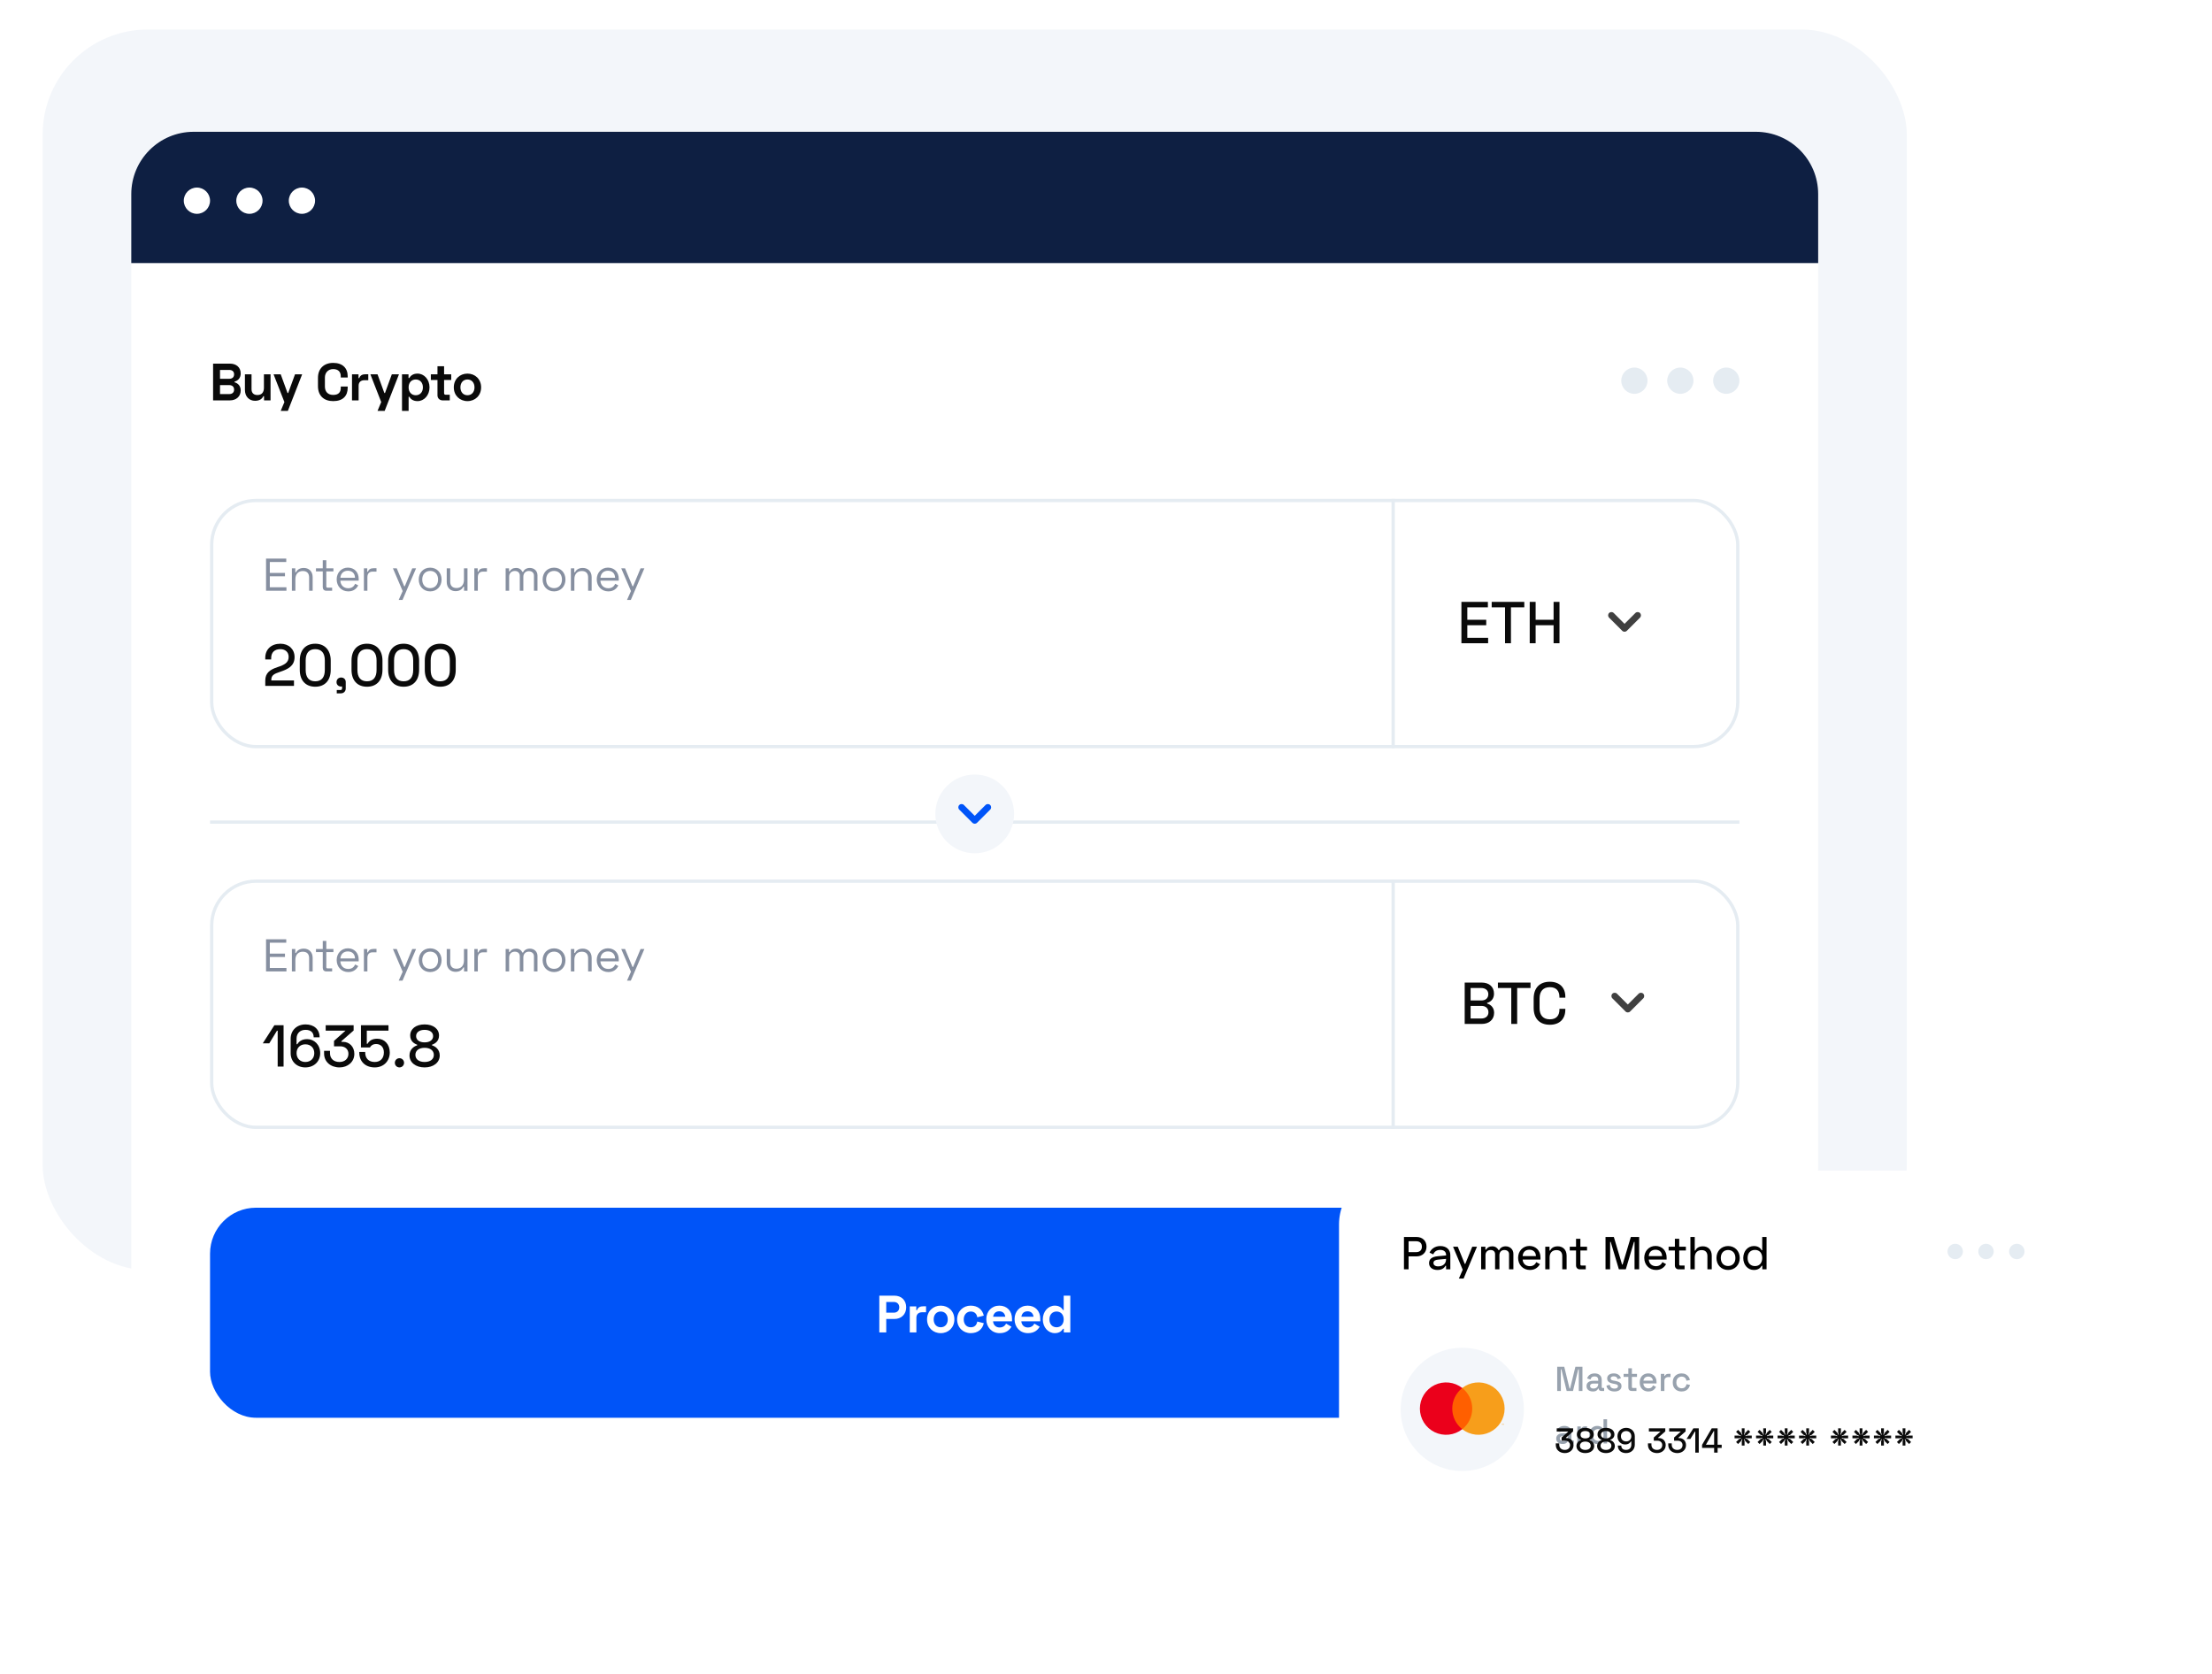<svg width="674" height="510" viewBox="0 0 674 510" fill="none" xmlns="http://www.w3.org/2000/svg">
<rect x="13" y="9" width="568" height="378" rx="32" fill="#F3F6FA"/>
<g filter="url(#filter0_d_20_9926)">
<rect x="40" y="36" width="514" height="416" rx="19.081" fill="white"/>
<path d="M40 55.153C40 44.66 48.507 36.153 59 36.153H535C545.493 36.153 554 44.66 554 55.153V76.153H40V55.153Z" fill="#0E1F42"/>
<circle cx="60" cy="57.153" r="4" fill="white"/>
<circle cx="76" cy="57.153" r="4" fill="white"/>
<circle cx="92" cy="57.153" r="4" fill="white"/>
<path d="M64.928 106.8V118H70.032C71.952 118 73.344 116.832 73.344 114.976C73.344 113.616 72.544 112.784 71.456 112.48V112.288C72.544 111.984 73.344 111.152 73.344 109.808C73.344 107.888 71.968 106.8 70.032 106.8H64.928ZM67.04 108.72H69.824C70.72 108.72 71.328 109.152 71.328 110.064C71.328 110.976 70.72 111.424 69.824 111.424H67.04V108.72ZM67.04 113.344H69.824C70.72 113.344 71.328 113.808 71.328 114.72C71.328 115.632 70.72 116.08 69.824 116.08H67.04V113.344ZM82.436 118V110.064H80.42V114.16C80.42 115.568 79.732 116.368 78.436 116.368C77.284 116.368 76.644 115.712 76.644 114.608V110.064H74.628V114.8C74.628 116.864 75.956 118.128 77.716 118.128C79.172 118.128 79.908 117.456 80.228 116.72H80.452V118H82.436ZM89.888 110.064L87.808 115.76H87.616L85.536 110.064H83.36L86.656 118.512L85.536 121.2H87.712L92.064 110.064H89.888ZM96.886 111.12V113.68C96.886 116.656 98.774 118.224 101.526 118.224C104.486 118.224 105.942 116.64 105.942 114.16V113.776H103.83V114.192C103.83 115.456 103.206 116.336 101.526 116.336C99.878 116.336 98.998 115.312 98.998 113.776V111.024C98.998 109.616 99.942 108.464 101.526 108.464C103.062 108.464 103.83 109.328 103.83 110.608V111.024H105.942V110.64C105.942 108.144 104.358 106.576 101.526 106.576C98.694 106.576 96.886 108.336 96.886 111.12ZM109.239 110.064H107.255V118H109.271V113.52C109.271 112.4 110.007 111.856 111.031 111.856H112.215V110.032H111.447C110.439 110.032 109.767 110.336 109.463 111.216H109.239V110.064ZM119.388 110.064L117.308 115.76H117.116L115.036 110.064H112.86L116.156 118.512L115.036 121.2H117.212L121.564 110.064H119.388ZM122.49 121.2H124.506V116.88H124.698C125.114 117.552 125.818 118.224 127.226 118.224C129.21 118.224 130.874 116.464 130.874 114.032C130.874 111.6 129.21 109.84 127.226 109.84C125.818 109.84 125.114 110.512 124.698 111.184H124.474V110.064H122.49V121.2ZM126.682 116.432C125.434 116.432 124.506 115.536 124.506 114.032C124.506 112.528 125.434 111.632 126.682 111.632C127.898 111.632 128.858 112.496 128.858 114.032C128.858 115.568 127.898 116.432 126.682 116.432ZM131.283 110.064V111.792H133.299V116.464C133.299 117.36 133.971 118 134.867 118H137.043V116.272H135.763C135.475 116.272 135.315 116.112 135.315 115.792V111.792H137.491V110.064H135.315V107.6H133.299V110.064H131.283ZM138.275 114.032C138.275 116.528 140.099 118.224 142.435 118.224C144.771 118.224 146.595 116.528 146.595 114.032C146.595 111.536 144.771 109.84 142.435 109.84C140.099 109.84 138.275 111.536 138.275 114.032ZM140.291 114.032C140.291 112.592 141.155 111.632 142.435 111.632C143.715 111.632 144.579 112.592 144.579 114.032C144.579 115.472 143.715 116.432 142.435 116.432C141.155 116.432 140.291 115.472 140.291 114.032Z" fill="#0A0A0A"/>
<circle cx="498" cy="112" r="4" fill="#E5ECF2"/>
<circle cx="512" cy="112" r="4" fill="#E5ECF2"/>
<circle cx="526" cy="112" r="4" fill="#E5ECF2"/>
<rect x="64.5" y="148.5" width="465" height="75" rx="13.5" fill="white" stroke="#E5ECF2"/>
<path d="M81.064 166.2V176H87.28V174.95H82.212V171.604H86.832V170.568H82.212V167.25H87.224V166.2H81.064ZM88.939 169.168V176H90.003V172.486C90.003 170.862 90.927 169.994 92.271 169.994C93.461 169.994 94.189 170.624 94.189 171.954V176H95.267V171.87C95.267 169.98 94.007 169.056 92.565 169.056C91.179 169.056 90.521 169.714 90.171 170.386H89.975V169.168H88.939ZM96.274 169.168V170.106H98.346V174.922C98.346 175.58 98.766 176 99.396 176H101.202V175.062H99.788C99.536 175.062 99.424 174.936 99.424 174.656V170.106H101.594V169.168H99.424V166.704H98.346V169.168H96.274ZM102.586 172.528C102.586 174.6 104 176.196 106.128 176.196C107.836 176.196 108.676 175.258 109.166 174.376L108.228 173.886C107.85 174.67 107.234 175.244 106.114 175.244C104.742 175.244 103.79 174.362 103.706 172.934H109.292V172.36C109.292 170.344 107.948 168.958 105.988 168.958C104.014 168.958 102.586 170.526 102.586 172.528ZM103.706 172.052C103.832 170.708 104.7 169.91 105.988 169.91C107.29 169.91 108.144 170.694 108.172 172.052H103.706ZM111.904 169.168H110.882V176H111.946V171.884C111.946 170.75 112.534 170.176 113.542 170.176H114.718V169.14H113.864C112.884 169.14 112.352 169.504 112.1 170.19H111.904V169.168ZM125.619 169.168L123.337 174.642H123.169L120.887 169.168H119.725L122.693 176.098L121.489 178.8H122.651L126.781 169.168H125.619ZM127.592 172.584C127.592 174.698 129.034 176.196 131.078 176.196C133.108 176.196 134.55 174.698 134.55 172.584C134.55 170.47 133.108 168.972 131.078 168.972C129.034 168.972 127.592 170.47 127.592 172.584ZM128.656 172.584C128.656 171.016 129.622 169.966 131.078 169.966C132.52 169.966 133.486 170.988 133.486 172.584C133.486 174.18 132.52 175.216 131.078 175.216C129.622 175.216 128.656 174.208 128.656 172.584ZM142.446 176V169.168H141.368V172.682C141.368 174.306 140.444 175.174 139.1 175.174C137.91 175.174 137.182 174.544 137.182 173.214V169.168H136.118V173.312C136.118 175.202 137.364 176.126 138.806 176.126C140.192 176.126 140.85 175.454 141.2 174.782H141.396V176H142.446ZM145.551 169.168H144.529V176H145.593V171.884C145.593 170.75 146.181 170.176 147.189 170.176H148.365V169.14H147.511C146.531 169.14 145.999 169.504 145.747 170.19H145.551V169.168ZM154.071 169.168V176H155.135V171.772C155.135 170.596 155.905 169.98 156.871 169.98C157.795 169.98 158.383 170.526 158.383 171.394V176H159.461V171.772C159.461 170.596 160.189 169.98 161.141 169.98C162.079 169.98 162.695 170.526 162.695 171.394V176H163.773V171.31C163.773 169.938 162.737 169.056 161.449 169.056C160.385 169.056 159.713 169.56 159.377 170.26H159.181C158.873 169.574 158.257 169.056 157.235 169.056C156.297 169.056 155.667 169.462 155.303 170.092H155.107V169.168H154.071ZM165.34 172.584C165.34 174.698 166.782 176.196 168.826 176.196C170.856 176.196 172.298 174.698 172.298 172.584C172.298 170.47 170.856 168.972 168.826 168.972C166.782 168.972 165.34 170.47 165.34 172.584ZM166.404 172.584C166.404 171.016 167.37 169.966 168.826 169.966C170.268 169.966 171.234 170.988 171.234 172.584C171.234 174.18 170.268 175.216 168.826 175.216C167.37 175.216 166.404 174.208 166.404 172.584ZM173.95 169.168V176H175.014V172.486C175.014 170.862 175.938 169.994 177.282 169.994C178.472 169.994 179.2 170.624 179.2 171.954V176H180.278V171.87C180.278 169.98 179.018 169.056 177.576 169.056C176.19 169.056 175.532 169.714 175.182 170.386H174.986V169.168H173.95ZM181.829 172.528C181.829 174.6 183.243 176.196 185.371 176.196C187.079 176.196 187.919 175.258 188.409 174.376L187.471 173.886C187.093 174.67 186.477 175.244 185.357 175.244C183.985 175.244 183.033 174.362 182.949 172.934H188.535V172.36C188.535 170.344 187.191 168.958 185.231 168.958C183.257 168.958 181.829 170.526 181.829 172.528ZM182.949 172.052C183.075 170.708 183.943 169.91 185.231 169.91C186.533 169.91 187.387 170.694 187.415 172.052H182.949ZM195.182 169.168L192.9 174.642H192.732L190.45 169.168H189.288L192.256 176.098L191.052 178.8H192.214L196.344 169.168H195.182Z" fill="#868FA0"/>
<path d="M80.828 196.432V196.936H82.628V196.54C82.628 194.776 83.654 193.804 85.454 193.804C86.858 193.804 87.956 194.65 87.956 196.144C87.956 197.926 86.66 198.592 84.572 199.276C82.286 200.032 80.828 201.022 80.828 203.38V205H89.576V203.344H82.664V203.164C82.664 201.724 83.564 201.31 85.328 200.716C87.758 199.906 89.756 198.934 89.756 196.216C89.756 193.768 87.938 192.148 85.454 192.148C82.7 192.148 80.828 193.822 80.828 196.432ZM91.341 197.296V200.104C91.341 203.344 93.141 205.252 96.057 205.252C98.973 205.252 100.773 203.344 100.773 200.104V197.296C100.773 194.056 98.901 192.148 96.057 192.148C93.141 192.148 91.341 194.056 91.341 197.296ZM93.141 197.26C93.141 195.028 94.113 193.804 96.057 193.804C98.001 193.804 98.973 195.028 98.973 197.26V200.14C98.973 202.372 98.001 203.596 96.057 203.596C94.113 203.596 93.141 202.372 93.141 200.14V197.26ZM102.539 203.848C102.539 204.694 103.187 205.198 103.925 205.198C104.069 205.198 104.159 205.18 104.231 205.162V205.72C104.231 206.08 104.069 206.26 103.745 206.26H102.611V207.268H103.889C104.735 207.268 105.347 206.638 105.347 205.792V203.812C105.347 202.984 104.753 202.444 103.943 202.444C103.169 202.444 102.539 202.984 102.539 203.848ZM107.108 197.296V200.104C107.108 203.344 108.908 205.252 111.824 205.252C114.74 205.252 116.54 203.344 116.54 200.104V197.296C116.54 194.056 114.668 192.148 111.824 192.148C108.908 192.148 107.108 194.056 107.108 197.296ZM108.908 197.26C108.908 195.028 109.88 193.804 111.824 193.804C113.768 193.804 114.74 195.028 114.74 197.26V200.14C114.74 202.372 113.768 203.596 111.824 203.596C109.88 203.596 108.908 202.372 108.908 200.14V197.26ZM118.27 197.296V200.104C118.27 203.344 120.07 205.252 122.986 205.252C125.902 205.252 127.702 203.344 127.702 200.104V197.296C127.702 194.056 125.83 192.148 122.986 192.148C120.07 192.148 118.27 194.056 118.27 197.296ZM120.07 197.26C120.07 195.028 121.042 193.804 122.986 193.804C124.93 193.804 125.902 195.028 125.902 197.26V200.14C125.902 202.372 124.93 203.596 122.986 203.596C121.042 203.596 120.07 202.372 120.07 200.14V197.26ZM129.432 197.296V200.104C129.432 203.344 131.232 205.252 134.148 205.252C137.064 205.252 138.864 203.344 138.864 200.104V197.296C138.864 194.056 136.992 192.148 134.148 192.148C131.232 192.148 129.432 194.056 129.432 197.296ZM131.232 197.26C131.232 195.028 132.204 193.804 134.148 193.804C136.092 193.804 137.064 195.028 137.064 197.26V200.14C137.064 202.372 136.092 203.596 134.148 203.596C132.204 203.596 131.232 202.372 131.232 200.14V197.26Z" fill="#0A0A0A"/>
<line x1="424.5" y1="148" x2="424.5" y2="224" stroke="#E5ECF2"/>
<path d="M445.296 179.4V192H453.432V190.344H447.096V186.51H452.856V184.854H447.096V181.056H453.36V179.4H445.296ZM454.52 179.4V181.056H458.588V192H460.388V181.056H464.456V179.4H454.52ZM466.109 179.4V192H467.909V186.51H473.381V192H475.181V179.4H473.381V184.854H467.909V179.4H466.109Z" fill="#0A0A0A"/>
<path fill-rule="evenodd" clip-rule="evenodd" d="M490.293 182.793C490.683 182.402 491.317 182.402 491.707 182.793L495 186.086L498.293 182.793C498.683 182.402 499.317 182.402 499.707 182.793C500.098 183.183 500.098 183.817 499.707 184.207L495.707 188.207C495.317 188.598 494.683 188.598 494.293 188.207L490.293 184.207C489.902 183.817 489.902 183.183 490.293 182.793Z" fill="#404040"/>
<rect x="64.5" y="264.5" width="465" height="75" rx="13.5" fill="white" stroke="#E5ECF2"/>
<path d="M81.064 282.2V292H87.28V290.95H82.212V287.604H86.832V286.568H82.212V283.25H87.224V282.2H81.064ZM88.939 285.168V292H90.003V288.486C90.003 286.862 90.927 285.994 92.271 285.994C93.461 285.994 94.189 286.624 94.189 287.954V292H95.267V287.87C95.267 285.98 94.007 285.056 92.565 285.056C91.179 285.056 90.521 285.714 90.171 286.386H89.975V285.168H88.939ZM96.274 285.168V286.106H98.346V290.922C98.346 291.58 98.766 292 99.396 292H101.202V291.062H99.788C99.536 291.062 99.424 290.936 99.424 290.656V286.106H101.594V285.168H99.424V282.704H98.346V285.168H96.274ZM102.586 288.528C102.586 290.6 104 292.196 106.128 292.196C107.836 292.196 108.676 291.258 109.166 290.376L108.228 289.886C107.85 290.67 107.234 291.244 106.114 291.244C104.742 291.244 103.79 290.362 103.706 288.934H109.292V288.36C109.292 286.344 107.948 284.958 105.988 284.958C104.014 284.958 102.586 286.526 102.586 288.528ZM103.706 288.052C103.832 286.708 104.7 285.91 105.988 285.91C107.29 285.91 108.144 286.694 108.172 288.052H103.706ZM111.904 285.168H110.882V292H111.946V287.884C111.946 286.75 112.534 286.176 113.542 286.176H114.718V285.14H113.864C112.884 285.14 112.352 285.504 112.1 286.19H111.904V285.168ZM125.619 285.168L123.337 290.642H123.169L120.887 285.168H119.725L122.693 292.098L121.489 294.8H122.651L126.781 285.168H125.619ZM127.592 288.584C127.592 290.698 129.034 292.196 131.078 292.196C133.108 292.196 134.55 290.698 134.55 288.584C134.55 286.47 133.108 284.972 131.078 284.972C129.034 284.972 127.592 286.47 127.592 288.584ZM128.656 288.584C128.656 287.016 129.622 285.966 131.078 285.966C132.52 285.966 133.486 286.988 133.486 288.584C133.486 290.18 132.52 291.216 131.078 291.216C129.622 291.216 128.656 290.208 128.656 288.584ZM142.446 292V285.168H141.368V288.682C141.368 290.306 140.444 291.174 139.1 291.174C137.91 291.174 137.182 290.544 137.182 289.214V285.168H136.118V289.312C136.118 291.202 137.364 292.126 138.806 292.126C140.192 292.126 140.85 291.454 141.2 290.782H141.396V292H142.446ZM145.551 285.168H144.529V292H145.593V287.884C145.593 286.75 146.181 286.176 147.189 286.176H148.365V285.14H147.511C146.531 285.14 145.999 285.504 145.747 286.19H145.551V285.168ZM154.071 285.168V292H155.135V287.772C155.135 286.596 155.905 285.98 156.871 285.98C157.795 285.98 158.383 286.526 158.383 287.394V292H159.461V287.772C159.461 286.596 160.189 285.98 161.141 285.98C162.079 285.98 162.695 286.526 162.695 287.394V292H163.773V287.31C163.773 285.938 162.737 285.056 161.449 285.056C160.385 285.056 159.713 285.56 159.377 286.26H159.181C158.873 285.574 158.257 285.056 157.235 285.056C156.297 285.056 155.667 285.462 155.303 286.092H155.107V285.168H154.071ZM165.34 288.584C165.34 290.698 166.782 292.196 168.826 292.196C170.856 292.196 172.298 290.698 172.298 288.584C172.298 286.47 170.856 284.972 168.826 284.972C166.782 284.972 165.34 286.47 165.34 288.584ZM166.404 288.584C166.404 287.016 167.37 285.966 168.826 285.966C170.268 285.966 171.234 286.988 171.234 288.584C171.234 290.18 170.268 291.216 168.826 291.216C167.37 291.216 166.404 290.208 166.404 288.584ZM173.95 285.168V292H175.014V288.486C175.014 286.862 175.938 285.994 177.282 285.994C178.472 285.994 179.2 286.624 179.2 287.954V292H180.278V287.87C180.278 285.98 179.018 285.056 177.576 285.056C176.19 285.056 175.532 285.714 175.182 286.386H174.986V285.168H173.95ZM181.829 288.528C181.829 290.6 183.243 292.196 185.371 292.196C187.079 292.196 187.919 291.258 188.409 290.376L187.471 289.886C187.093 290.67 186.477 291.244 185.357 291.244C183.985 291.244 183.033 290.362 182.949 288.934H188.535V288.36C188.535 286.344 187.191 284.958 185.231 284.958C183.257 284.958 181.829 286.526 181.829 288.528ZM182.949 288.052C183.075 286.708 183.943 285.91 185.231 285.91C186.533 285.91 187.387 286.694 187.415 288.052H182.949ZM195.182 285.168L192.9 290.642H192.732L190.45 285.168H189.288L192.256 292.098L191.052 294.8H192.214L196.344 285.168H195.182Z" fill="#868FA0"/>
<path d="M83.6 308.4L80.072 313.908H82.052L84.392 310.074H84.608V321H86.408V308.4H83.6ZM97.563 316.896C97.563 314.304 95.709 312.63 93.603 312.63C91.821 312.63 91.011 313.494 90.579 314.178H90.363V312.486C90.363 310.902 91.389 309.804 93.099 309.804C94.809 309.804 95.583 310.704 95.583 312.072H97.383C97.383 309.642 95.673 308.148 93.099 308.148C90.471 308.148 88.563 309.93 88.563 312.504V316.914C88.563 319.506 90.489 321.252 93.027 321.252C95.637 321.252 97.563 319.488 97.563 316.896ZM93.027 314.214C94.665 314.214 95.763 315.294 95.763 316.896C95.763 318.498 94.665 319.596 93.027 319.596C91.461 319.596 90.363 318.498 90.363 316.896C90.363 315.294 91.461 314.214 93.027 314.214ZM99.238 308.4V310.056H105.268L101.776 313.17V314.826H103.738C105.07 314.826 106.168 315.672 106.168 317.094C106.168 318.552 105.106 319.596 103.432 319.596C101.65 319.596 100.552 318.534 100.552 316.932V316.194H98.752V317.04C98.752 319.524 100.732 321.252 103.468 321.252C105.952 321.252 107.968 319.578 107.968 317.13C107.968 314.898 106.42 313.458 104.512 313.458H104.044V313.242L107.752 310.002V308.4H99.238ZM109.983 308.4V315.168H112.719C112.953 314.736 113.493 314.124 114.609 314.124C115.995 314.124 116.967 315.06 116.967 316.68C116.967 318.444 115.941 319.596 114.177 319.596C112.305 319.596 111.279 318.444 111.279 316.716V316.536H109.479V316.752C109.479 319.524 111.405 321.252 114.177 321.252C116.913 321.252 118.767 319.308 118.767 316.68C118.767 314.178 117.111 312.504 114.951 312.504C113.295 312.504 112.503 313.188 111.981 314.052H111.765V310.056H118.371V308.4H109.983ZM120.31 319.848C120.31 320.64 120.94 321.252 121.714 321.252C122.488 321.252 123.118 320.64 123.118 319.848C123.118 319.056 122.488 318.444 121.714 318.444C120.94 318.444 120.31 319.056 120.31 319.848ZM124.988 311.532C124.988 313.296 126.248 314.034 127.112 314.322V314.538C126.176 314.79 124.772 315.726 124.772 317.598C124.772 319.758 126.68 321.252 129.38 321.252C132.08 321.252 133.988 319.758 133.988 317.598C133.988 315.726 132.584 314.79 131.648 314.538V314.322C132.512 314.034 133.772 313.296 133.772 311.532C133.772 309.516 132.044 308.148 129.38 308.148C126.716 308.148 124.988 309.516 124.988 311.532ZM126.788 311.712C126.788 310.56 127.778 309.804 129.38 309.804C130.982 309.804 131.972 310.56 131.972 311.712C131.972 312.864 130.982 313.62 129.38 313.62C127.778 313.62 126.788 312.864 126.788 311.712ZM126.572 317.436C126.572 316.104 127.67 315.276 129.38 315.276C131.09 315.276 132.188 316.104 132.188 317.436C132.188 318.768 131.09 319.596 129.38 319.596C127.67 319.596 126.572 318.768 126.572 317.436Z" fill="#0A0A0A"/>
<line x1="424.5" y1="264" x2="424.5" y2="340" stroke="#E5ECF2"/>
<path d="M446.296 295.4V308H451.534C453.694 308 455.26 306.722 455.26 304.598C455.26 303.122 454.342 302.132 453.136 301.79V301.574C454.396 301.25 455.224 300.26 455.224 298.784C455.224 296.624 453.676 295.4 451.498 295.4H446.296ZM448.096 297.056H451.336C452.614 297.056 453.496 297.776 453.496 298.928C453.496 300.134 452.668 300.854 451.372 300.854H448.096V297.056ZM448.096 302.51H451.408C452.704 302.51 453.532 303.248 453.532 304.454C453.532 305.624 452.65 306.344 451.372 306.344H448.096V302.51ZM456.417 295.4V297.056H460.485V308H462.285V297.056H466.353V295.4H456.417ZM467.309 300.296V303.104C467.309 306.38 469.145 308.252 472.241 308.252C475.265 308.252 476.957 306.452 476.957 303.644V303.392H475.157V303.644C475.157 305.408 474.257 306.596 472.241 306.596C470.225 306.596 469.109 305.372 469.109 303.176V300.224C469.109 298.028 470.225 296.804 472.241 296.804C474.257 296.804 475.157 298.01 475.157 299.756V300.008H476.957V299.684C476.957 296.984 475.265 295.148 472.241 295.148C469.145 295.148 467.309 297.02 467.309 300.296Z" fill="#0A0A0A"/>
<path fill-rule="evenodd" clip-rule="evenodd" d="M491.293 298.793C491.683 298.402 492.317 298.402 492.707 298.793L496 302.086L499.293 298.793C499.683 298.402 500.317 298.402 500.707 298.793C501.098 299.183 501.098 299.817 500.707 300.207L496.707 304.207C496.317 304.598 495.683 304.598 495.293 304.207L491.293 300.207C490.902 299.817 490.902 299.183 491.293 298.793Z" fill="#404040"/>
<line x1="64" y1="246.5" x2="530" y2="246.5" stroke="#E5ECF2"/>
<circle cx="297" cy="244" r="12" fill="#F3F6FA"/>
<path fill-rule="evenodd" clip-rule="evenodd" d="M292.293 241.293C292.683 240.902 293.317 240.902 293.707 241.293L297 244.586L300.293 241.293C300.683 240.902 301.317 240.902 301.707 241.293C302.098 241.684 302.098 242.317 301.707 242.707L297.707 246.707C297.317 247.098 296.683 247.098 296.293 246.707L292.293 242.707C291.902 242.317 291.902 241.684 292.293 241.293Z" fill="#0054F8"/>
<rect x="64" y="364" width="466" height="64" rx="14" fill="#0054F8"/>
<path d="M267.928 390.8V402H270.04V397.904H272.536C274.6 397.904 276.12 396.496 276.12 394.352C276.12 392.208 274.648 390.8 272.536 390.8H267.928ZM270.04 392.72H272.328C273.336 392.72 274.008 393.36 274.008 394.352C274.008 395.344 273.336 395.984 272.328 395.984H270.04V392.72ZM279.193 394.064H277.209V402H279.225V397.52C279.225 396.4 279.961 395.856 280.985 395.856H282.169V394.032H281.401C280.393 394.032 279.721 394.336 279.417 395.216H279.193V394.064ZM282.479 398.032C282.479 400.528 284.303 402.224 286.639 402.224C288.975 402.224 290.799 400.528 290.799 398.032C290.799 395.536 288.975 393.84 286.639 393.84C284.303 393.84 282.479 395.536 282.479 398.032ZM284.495 398.032C284.495 396.592 285.359 395.632 286.639 395.632C287.919 395.632 288.783 396.592 288.783 398.032C288.783 399.472 287.919 400.432 286.639 400.432C285.359 400.432 284.495 399.472 284.495 398.032ZM291.635 398.032C291.635 400.496 293.459 402.224 295.763 402.224C297.987 402.224 299.379 400.992 299.763 399.184L297.779 398.688C297.571 399.728 297.011 400.432 295.795 400.432C294.499 400.432 293.651 399.472 293.651 398.032C293.651 396.592 294.579 395.632 295.795 395.632C297.011 395.632 297.635 396.432 297.779 397.392L299.763 396.88C299.347 395.072 297.971 393.84 295.763 393.84C293.459 393.84 291.635 395.568 291.635 398.032ZM300.525 397.968C300.525 400.432 302.237 402.224 304.605 402.224C306.733 402.224 307.661 401.104 308.205 400.272L306.557 399.312C306.285 399.872 305.693 400.496 304.573 400.496C303.421 400.496 302.669 399.68 302.589 398.624H308.365V397.84C308.365 395.456 306.813 393.84 304.509 393.84C302.173 393.84 300.525 395.568 300.525 397.968ZM302.605 397.216C302.765 396.24 303.357 395.568 304.493 395.568C305.533 395.568 306.173 396.208 306.317 397.216H302.605ZM309.135 397.968C309.135 400.432 310.847 402.224 313.215 402.224C315.343 402.224 316.271 401.104 316.815 400.272L315.167 399.312C314.895 399.872 314.303 400.496 313.183 400.496C312.031 400.496 311.279 399.68 311.199 398.624H316.975V397.84C316.975 395.456 315.423 393.84 313.119 393.84C310.783 393.84 309.135 395.568 309.135 397.968ZM311.215 397.216C311.375 396.24 311.967 395.568 313.103 395.568C314.143 395.568 314.783 396.208 314.927 397.216H311.215ZM326.128 390.8H324.112V395.184H323.92C323.504 394.512 322.8 393.84 321.392 393.84C319.408 393.84 317.744 395.6 317.744 398.032C317.744 400.464 319.408 402.224 321.392 402.224C322.8 402.224 323.504 401.552 323.92 400.88H324.144V402H326.128V390.8ZM321.936 395.632C323.184 395.632 324.112 396.528 324.112 398.032C324.112 399.536 323.184 400.432 321.936 400.432C320.72 400.432 319.76 399.568 319.76 398.032C319.76 396.496 320.72 395.632 321.936 395.632Z" fill="white"/>
</g>
<g filter="url(#filter1_d_20_9926)">
<rect x="408" y="352" width="227.653" height="115" rx="16.429" fill="white"/>
</g>
<path d="M427.789 376.918V386.776H429.197V382.833H431.619C433.379 382.833 434.661 381.664 434.661 379.876C434.661 378.087 433.422 376.918 431.619 376.918H427.789ZM429.197 378.214H431.464C432.633 378.214 433.253 378.805 433.253 379.876C433.253 380.946 432.605 381.537 431.464 381.537H429.197V378.214ZM435.58 381.692L436.721 382.213C437.045 381.41 437.707 380.861 438.833 380.861C439.96 380.861 440.621 381.424 440.621 382.368V382.551L438.073 382.79C436.298 382.959 435.439 383.635 435.439 384.889C435.439 386.128 436.439 386.973 437.988 386.973C439.41 386.973 440.129 386.311 440.424 385.691H440.621V386.776H441.917V382.424C441.917 380.763 440.72 379.678 438.861 379.678C437.171 379.678 436.073 380.622 435.58 381.692ZM436.777 384.832C436.777 384.128 437.411 383.889 438.214 383.818L440.621 383.593V383.706C440.621 384.903 439.833 385.874 438.214 385.874C437.298 385.874 436.777 385.48 436.777 384.832ZM448.605 379.876L446.479 385.114H446.31L444.184 379.876H442.747L445.69 386.902L444.522 389.592H445.958L450.042 379.876H448.605ZM451.304 379.876V386.776H452.627V382.467C452.627 381.424 453.317 380.889 454.204 380.889C455.007 380.889 455.556 381.34 455.556 382.143V386.776H456.88V382.467C456.88 381.424 457.528 380.889 458.387 380.889C459.203 380.889 459.809 381.34 459.809 382.143V386.776H461.133V382.058C461.133 380.636 460.02 379.763 458.795 379.763C457.668 379.763 457.077 380.34 456.795 380.918H456.598C456.26 380.284 455.683 379.763 454.683 379.763C453.768 379.763 453.148 380.185 452.796 380.777H452.599V379.876H451.304ZM462.569 383.269C462.569 385.353 464.034 386.973 466.174 386.973C467.822 386.973 468.709 386.057 469.23 385.212L468.118 384.579C467.751 385.311 467.16 385.818 466.146 385.818C464.907 385.818 464.034 385.043 463.949 383.804H469.385V383.142C469.385 381.143 468.033 379.65 466.005 379.65C464.006 379.65 462.569 381.241 462.569 383.269ZM463.949 382.734C464.048 381.509 464.794 380.805 466.005 380.805C467.216 380.805 467.977 381.551 468.005 382.734H463.949ZM470.845 379.876V386.776H472.168V383.171C472.168 381.734 472.971 380.918 474.252 380.918C475.379 380.918 476.027 381.537 476.027 382.734V386.776H477.35V382.621C477.35 380.72 476.111 379.763 474.661 379.763C473.295 379.763 472.661 380.397 472.337 381.044H472.14V379.876H470.845ZM478.307 379.876V381.03H480.222V385.593C480.222 386.297 480.701 386.776 481.377 386.776H483.179V385.621H481.912C481.658 385.621 481.546 385.508 481.546 385.227V381.03H483.574V379.876H481.546V377.482H480.222V379.876H478.307ZM489.204 376.918V386.776H490.612V378.411H490.781L493.273 386.776H495.385L497.878 378.411H498.047V386.776H499.455V376.918H496.92L494.414 385.311H494.245L491.738 376.918H489.204ZM501.005 383.269C501.005 385.353 502.47 386.973 504.61 386.973C506.257 386.973 507.145 386.057 507.666 385.212L506.553 384.579C506.187 385.311 505.596 385.818 504.582 385.818C503.343 385.818 502.47 385.043 502.385 383.804H507.821V383.142C507.821 381.143 506.469 379.65 504.441 379.65C502.441 379.65 501.005 381.241 501.005 383.269ZM502.385 382.734C502.484 381.509 503.23 380.805 504.441 380.805C505.652 380.805 506.412 381.551 506.441 382.734H502.385ZM508.423 379.876V381.03H510.338V385.593C510.338 386.297 510.817 386.776 511.493 386.776H513.295V385.621H512.028C511.774 385.621 511.662 385.508 511.662 385.227V381.03H513.69V379.876H511.662V377.482H510.338V379.876H508.423ZM515.07 376.918V386.776H516.393V383.171C516.393 381.734 517.196 380.918 518.477 380.918C519.604 380.918 520.252 381.537 520.252 382.734V386.776H521.575V382.621C521.575 380.72 520.336 379.763 518.886 379.763C517.52 379.763 516.886 380.397 516.562 381.044H516.393V376.918H515.07ZM523.008 383.326C523.008 385.466 524.528 386.973 526.556 386.973C528.584 386.973 530.105 385.466 530.105 383.326C530.105 381.185 528.584 379.678 526.556 379.678C524.528 379.678 523.008 381.185 523.008 383.326ZM524.331 383.326C524.331 381.805 525.232 380.889 526.556 380.889C527.88 380.889 528.781 381.805 528.781 383.326C528.781 384.846 527.88 385.762 526.556 385.762C525.232 385.762 524.331 384.846 524.331 383.326ZM538.273 376.918H536.95V380.96H536.781C536.4 380.326 535.767 379.678 534.415 379.678C532.598 379.678 531.176 381.185 531.176 383.326C531.176 385.466 532.598 386.973 534.415 386.973C535.767 386.973 536.4 386.325 536.781 385.691H536.978V386.776H538.273V376.918ZM534.753 380.861C536.105 380.861 536.95 381.805 536.95 383.326C536.95 384.846 536.105 385.79 534.753 385.79C533.429 385.79 532.5 384.903 532.5 383.326C532.5 381.748 533.429 380.861 534.753 380.861Z" fill="black"/>
<circle cx="595.755" cy="381.337" r="2.347" fill="#E5ECF2"/>
<circle cx="605.142" cy="381.337" r="2.347" fill="#E5ECF2"/>
<circle cx="614.53" cy="381.337" r="2.347" fill="#E5ECF2"/>
<circle cx="445.551" cy="429.449" r="18.776" fill="#F3F6FA"/>
<path d="M449.039 422.94H442.056V435.487H449.039V422.94Z" fill="#FF5F00"/>
<path d="M442.505 429.214C442.504 428.006 442.778 426.813 443.306 425.726C443.834 424.639 444.603 423.687 445.553 422.941C444.376 422.016 442.962 421.44 441.474 421.28C439.985 421.121 438.481 421.383 437.134 422.037C435.788 422.692 434.652 423.712 433.858 424.981C433.064 426.25 432.642 427.717 432.642 429.214C432.642 430.712 433.064 432.179 433.858 433.448C434.652 434.717 435.788 435.737 437.134 436.392C438.481 437.046 439.985 437.308 441.474 437.149C442.962 436.989 444.376 436.413 445.553 435.488C444.603 434.742 443.834 433.789 443.306 432.703C442.778 431.616 442.504 430.423 442.505 429.214Z" fill="#EB001B"/>
<path d="M458.459 429.214C458.459 430.712 458.037 432.179 457.243 433.448C456.449 434.717 455.313 435.737 453.967 436.392C452.62 437.046 451.116 437.308 449.628 437.149C448.139 436.989 446.725 436.413 445.548 435.488C446.498 434.741 447.266 433.789 447.794 432.702C448.322 431.615 448.596 430.423 448.596 429.214C448.596 428.006 448.322 426.814 447.794 425.727C447.266 424.64 446.498 423.688 445.548 422.941C446.725 422.016 448.139 421.44 449.628 421.28C451.116 421.121 452.62 421.383 453.967 422.037C455.313 422.692 456.449 423.712 457.243 424.981C458.037 426.25 458.459 427.717 458.459 429.214Z" fill="#F79E1B"/>
<path d="M457.709 434.159V433.902H457.812V433.85H457.549V433.902H457.652V434.159H457.709ZM458.221 434.159V433.849H458.14L458.047 434.062L457.954 433.849H457.873V434.159H457.93V433.925L458.017 434.127H458.077L458.164 433.925V434.159H458.221Z" fill="#F79E1B"/>
<path d="M474.485 423.847V416.454H476.629L478.244 423.087H478.413L480.029 416.454H482.173V423.847H481.064V417.257H480.895L479.29 423.847H477.368L475.763 417.257H475.594V423.847H474.485ZM485.363 423.995C484.99 423.995 484.655 423.931 484.36 423.805C484.071 423.678 483.839 423.491 483.663 423.245C483.494 422.999 483.409 422.699 483.409 422.347C483.409 421.988 483.494 421.692 483.663 421.46C483.839 421.221 484.075 421.041 484.37 420.921C484.673 420.802 485.014 420.742 485.395 420.742H486.979V420.404C486.979 420.101 486.887 419.858 486.704 419.675C486.521 419.492 486.24 419.401 485.859 419.401C485.486 419.401 485.201 419.489 485.004 419.665C484.807 419.841 484.676 420.07 484.613 420.351L483.599 420.024C483.684 419.742 483.818 419.489 484.001 419.263C484.191 419.031 484.441 418.844 484.75 418.704C485.06 418.563 485.433 418.492 485.87 418.492C486.546 418.492 487.077 418.665 487.465 419.01C487.852 419.355 488.046 419.844 488.046 420.478V422.622C488.046 422.833 488.144 422.939 488.341 422.939H488.785V423.847H487.972C487.725 423.847 487.525 423.784 487.37 423.657C487.215 423.53 487.137 423.358 487.137 423.139V423.108H486.979C486.923 423.213 486.838 423.336 486.725 423.477C486.613 423.618 486.447 423.741 486.229 423.847C486.011 423.945 485.722 423.995 485.363 423.995ZM485.521 423.097C485.958 423.097 486.31 422.974 486.578 422.727C486.845 422.474 486.979 422.129 486.979 421.692V421.587H485.458C485.169 421.587 484.937 421.65 484.761 421.777C484.585 421.897 484.497 422.076 484.497 422.316C484.497 422.555 484.588 422.745 484.772 422.886C484.955 423.027 485.205 423.097 485.521 423.097ZM491.935 423.995C491.273 423.995 490.724 423.847 490.287 423.551C489.851 423.255 489.583 422.808 489.484 422.21L490.498 421.967C490.555 422.256 490.65 422.485 490.783 422.654C490.917 422.822 491.083 422.942 491.28 423.013C491.484 423.083 491.702 423.118 491.935 423.118C492.28 423.118 492.544 423.051 492.727 422.918C492.917 422.784 493.012 422.611 493.012 422.4C493.012 422.189 492.924 422.034 492.748 421.935C492.572 421.837 492.311 421.756 491.966 421.692L491.607 421.629C491.255 421.566 490.935 421.474 490.646 421.354C490.357 421.235 490.129 421.069 489.96 420.858C489.791 420.647 489.706 420.376 489.706 420.045C489.706 419.552 489.889 419.172 490.255 418.904C490.621 418.63 491.107 418.492 491.713 418.492C492.297 418.492 492.776 418.626 493.149 418.894C493.529 419.154 493.776 419.51 493.888 419.96L492.875 420.246C492.811 419.929 492.677 419.707 492.473 419.58C492.269 419.446 492.016 419.38 491.713 419.38C491.417 419.38 491.185 419.436 491.016 419.549C490.847 419.654 490.762 419.805 490.762 420.003C490.762 420.214 490.843 420.369 491.005 420.467C491.174 420.566 491.4 420.64 491.681 420.689L492.051 420.752C492.424 420.816 492.765 420.904 493.075 421.017C493.385 421.129 493.628 421.291 493.804 421.502C493.987 421.714 494.079 421.995 494.079 422.347C494.079 422.868 493.885 423.273 493.498 423.562C493.11 423.85 492.589 423.995 491.935 423.995ZM497.19 423.847C496.874 423.847 496.62 423.752 496.43 423.562C496.247 423.372 496.155 423.118 496.155 422.801V419.559H494.719V418.64H496.155V416.919H497.243V418.64H498.796V419.559H497.243V422.611C497.243 422.822 497.342 422.928 497.539 422.928H498.627V423.847H497.19ZM502.275 423.995C501.747 423.995 501.286 423.886 500.891 423.667C500.497 423.442 500.187 423.129 499.962 422.727C499.744 422.319 499.635 421.847 499.635 421.312V421.185C499.635 420.643 499.744 420.172 499.962 419.77C500.18 419.362 500.483 419.049 500.87 418.83C501.265 418.605 501.719 418.492 502.233 418.492C502.733 418.492 503.169 418.605 503.542 418.83C503.922 419.049 504.218 419.355 504.429 419.749C504.641 420.143 504.746 420.605 504.746 421.133V421.545H500.743C500.758 422.002 500.909 422.368 501.198 422.643C501.493 422.91 501.859 423.044 502.296 423.044C502.704 423.044 503.011 422.953 503.215 422.77C503.426 422.587 503.588 422.375 503.701 422.136L504.598 422.601C504.5 422.798 504.355 423.006 504.165 423.224C503.982 423.442 503.739 423.625 503.437 423.773C503.134 423.921 502.747 423.995 502.275 423.995ZM500.754 420.71H503.637C503.609 420.316 503.468 420.01 503.215 419.791C502.961 419.566 502.63 419.453 502.222 419.453C501.814 419.453 501.479 419.566 501.219 419.791C500.965 420.01 500.81 420.316 500.754 420.71ZM506.056 423.847V418.64H507.122V419.253H507.291C507.376 419.035 507.51 418.876 507.693 418.778C507.883 418.672 508.115 418.619 508.39 418.619H509.013V419.601H508.347C507.995 419.601 507.707 419.7 507.481 419.897C507.256 420.087 507.143 420.383 507.143 420.784V423.847H506.056ZM512.373 423.995C511.873 423.995 511.419 423.889 511.01 423.678C510.609 423.467 510.289 423.16 510.049 422.759C509.817 422.358 509.701 421.875 509.701 421.312V421.175C509.701 420.612 509.817 420.133 510.049 419.739C510.289 419.337 510.609 419.031 511.01 418.82C511.419 418.602 511.873 418.492 512.373 418.492C512.873 418.492 513.299 418.584 513.651 418.767C514.003 418.95 514.284 419.193 514.496 419.496C514.714 419.798 514.855 420.133 514.918 420.499L513.862 420.721C513.827 420.488 513.753 420.277 513.64 420.087C513.527 419.897 513.369 419.746 513.165 419.633C512.961 419.52 512.704 419.464 512.394 419.464C512.091 419.464 511.816 419.534 511.57 419.675C511.331 419.809 511.141 420.006 511 420.267C510.859 420.52 510.789 420.83 510.789 421.196V421.291C510.789 421.657 510.859 421.971 511 422.231C511.141 422.492 511.331 422.689 511.57 422.822C511.816 422.956 512.091 423.023 512.394 423.023C512.851 423.023 513.2 422.907 513.439 422.675C513.679 422.435 513.83 422.132 513.894 421.766L514.95 422.009C514.865 422.368 514.714 422.699 514.496 423.002C514.284 423.305 514.003 423.548 513.651 423.731C513.299 423.907 512.873 423.995 512.373 423.995ZM476.132 439.995C475.759 439.995 475.425 439.931 475.129 439.805C474.84 439.678 474.608 439.491 474.432 439.245C474.263 438.999 474.178 438.699 474.178 438.347C474.178 437.988 474.263 437.692 474.432 437.46C474.608 437.221 474.844 437.041 475.139 436.921C475.442 436.802 475.784 436.742 476.164 436.742H477.748V436.404C477.748 436.101 477.657 435.858 477.473 435.675C477.29 435.492 477.009 435.401 476.629 435.401C476.255 435.401 475.97 435.489 475.773 435.665C475.576 435.841 475.446 436.07 475.382 436.351L474.368 436.024C474.453 435.742 474.587 435.489 474.77 435.263C474.96 435.031 475.21 434.844 475.52 434.704C475.829 434.563 476.203 434.492 476.639 434.492C477.315 434.492 477.847 434.665 478.234 435.01C478.621 435.355 478.815 435.844 478.815 436.478V438.622C478.815 438.833 478.913 438.939 479.11 438.939H479.554V439.847H478.741C478.494 439.847 478.294 439.784 478.139 439.657C477.984 439.53 477.906 439.358 477.906 439.139V439.108H477.748C477.692 439.213 477.607 439.336 477.495 439.477C477.382 439.618 477.216 439.741 476.998 439.847C476.78 439.945 476.491 439.995 476.132 439.995ZM476.291 439.097C476.727 439.097 477.079 438.974 477.347 438.727C477.614 438.474 477.748 438.129 477.748 437.692V437.587H476.227C475.939 437.587 475.706 437.65 475.53 437.777C475.354 437.897 475.266 438.076 475.266 438.316C475.266 438.555 475.358 438.745 475.541 438.886C475.724 439.027 475.974 439.097 476.291 439.097ZM480.612 439.847V434.64H481.678V435.253H481.847C481.932 435.035 482.066 434.876 482.249 434.778C482.439 434.672 482.671 434.619 482.946 434.619H483.569V435.601H482.904C482.551 435.601 482.263 435.7 482.038 435.897C481.812 436.087 481.7 436.383 481.7 436.784V439.847H480.612ZM486.665 439.995C486.235 439.995 485.838 439.889 485.471 439.678C485.105 439.467 484.81 439.164 484.584 438.77C484.366 438.368 484.257 437.886 484.257 437.323V437.164C484.257 436.608 484.366 436.129 484.584 435.728C484.803 435.327 485.095 435.02 485.461 434.809C485.827 434.598 486.228 434.492 486.665 434.492C487.003 434.492 487.284 434.535 487.51 434.619C487.742 434.704 487.932 434.813 488.08 434.947C488.228 435.073 488.341 435.207 488.418 435.348H488.587V432.454H489.675V439.847H488.608V439.108H488.439C488.305 439.333 488.101 439.537 487.827 439.72C487.559 439.903 487.172 439.995 486.665 439.995ZM486.971 439.044C487.443 439.044 487.83 438.893 488.133 438.59C488.443 438.287 488.598 437.854 488.598 437.291V437.196C488.598 436.64 488.446 436.21 488.143 435.908C487.841 435.605 487.45 435.453 486.971 435.453C486.506 435.453 486.119 435.605 485.809 435.908C485.507 436.21 485.355 436.64 485.355 437.196V437.291C485.355 437.854 485.507 438.287 485.809 438.59C486.119 438.893 486.506 439.044 486.971 439.044Z" fill="#98A2AE"/>
<path d="M474.337 435.23V436.201H477.875L475.826 438.028V439H476.977C477.759 439 478.403 439.496 478.403 440.331C478.403 441.186 477.78 441.799 476.798 441.799C475.752 441.799 475.108 441.176 475.108 440.236V439.803H474.052V440.299C474.052 441.756 475.213 442.77 476.819 442.77C478.276 442.77 479.459 441.788 479.459 440.352C479.459 439.042 478.551 438.197 477.431 438.197H477.157V438.071L479.332 436.17V435.23H474.337ZM480.472 437.067C480.472 438.102 481.212 438.535 481.719 438.704V438.831C481.169 438.979 480.346 439.528 480.346 440.626C480.346 441.894 481.465 442.77 483.049 442.77C484.633 442.77 485.753 441.894 485.753 440.626C485.753 439.528 484.929 438.979 484.38 438.831V438.704C484.887 438.535 485.626 438.102 485.626 437.067C485.626 435.884 484.612 435.082 483.049 435.082C481.486 435.082 480.472 435.884 480.472 437.067ZM481.528 437.173C481.528 436.497 482.109 436.053 483.049 436.053C483.989 436.053 484.57 436.497 484.57 437.173C484.57 437.849 483.989 438.292 483.049 438.292C482.109 438.292 481.528 437.849 481.528 437.173ZM481.402 440.531C481.402 439.75 482.046 439.264 483.049 439.264C484.053 439.264 484.697 439.75 484.697 440.531C484.697 441.313 484.053 441.799 483.049 441.799C482.046 441.799 481.402 441.313 481.402 440.531ZM486.764 437.067C486.764 438.102 487.503 438.535 488.01 438.704V438.831C487.461 438.979 486.637 439.528 486.637 440.626C486.637 441.894 487.756 442.77 489.341 442.77C490.925 442.77 492.044 441.894 492.044 440.626C492.044 439.528 491.22 438.979 490.671 438.831V438.704C491.178 438.535 491.918 438.102 491.918 437.067C491.918 435.884 490.904 435.082 489.341 435.082C487.778 435.082 486.764 435.884 486.764 437.067ZM487.82 437.173C487.82 436.497 488.401 436.053 489.341 436.053C490.281 436.053 490.861 436.497 490.861 437.173C490.861 437.849 490.281 438.292 489.341 438.292C488.401 438.292 487.82 437.849 487.82 437.173ZM487.693 440.531C487.693 439.75 488.337 439.264 489.341 439.264C490.344 439.264 490.988 439.75 490.988 440.531C490.988 441.313 490.344 441.799 489.341 441.799C488.337 441.799 487.693 441.313 487.693 440.531ZM492.844 437.638C492.844 439.158 493.932 440.141 495.167 440.141C496.213 440.141 496.688 439.634 496.942 439.232H497.068V440.225C497.068 441.154 496.466 441.799 495.463 441.799C494.46 441.799 494.005 441.271 494.005 440.468H492.949C492.949 441.894 493.953 442.77 495.463 442.77C497.005 442.77 498.124 441.725 498.124 440.214V437.627C498.124 436.106 496.994 435.082 495.505 435.082C493.974 435.082 492.844 436.117 492.844 437.638ZM495.505 439.211C494.544 439.211 493.9 438.577 493.9 437.638C493.9 436.698 494.544 436.053 495.505 436.053C496.424 436.053 497.068 436.698 497.068 437.638C497.068 438.577 496.424 439.211 495.505 439.211ZM502.421 435.23V436.201H505.959L503.91 438.028V439H505.061C505.843 439 506.487 439.496 506.487 440.331C506.487 441.186 505.864 441.799 504.882 441.799C503.836 441.799 503.192 441.176 503.192 440.236V439.803H502.136V440.299C502.136 441.756 503.298 442.77 504.903 442.77C506.36 442.77 507.543 441.788 507.543 440.352C507.543 439.042 506.635 438.197 505.515 438.197H505.241V438.071L507.417 436.17V435.23H502.421ZM508.609 435.23V436.201H512.147L510.098 438.028V439H511.25C512.031 439 512.675 439.496 512.675 440.331C512.675 441.186 512.052 441.799 511.07 441.799C510.024 441.799 509.38 441.176 509.38 440.236V439.803H508.324V440.299C508.324 441.756 509.486 442.77 511.091 442.77C512.549 442.77 513.731 441.788 513.731 440.352C513.731 439.042 512.823 438.197 511.704 438.197H511.429V438.071L513.605 436.17V435.23H508.609ZM515.967 435.23L513.897 438.461H515.059L516.432 436.212H516.558V442.622H517.614V435.23H515.967ZM521.562 435.23L518.626 440.257V441.186H522.301V442.622H523.357V441.186H524.603V440.214H523.357V435.23H521.562ZM522.174 436.064H522.301V440.214H519.798L522.174 436.064ZM528.526 437.426V438.271H529.846L530.427 438.071L530.48 438.218L529.867 438.525L528.99 439.401L529.592 440.003L530.469 439.127L530.775 438.514L530.923 438.567L530.723 439.148V440.468H531.567V439.148L531.367 438.567L531.515 438.514L531.821 439.127L532.697 440.003L533.299 439.401L532.423 438.525L531.81 438.218L531.863 438.071L532.444 438.271H533.764V437.426H532.444L531.863 437.627L531.81 437.479L532.423 437.173L533.299 436.296L532.697 435.694L531.821 436.571L531.515 437.183L531.367 437.131L531.567 436.55V435.23H530.723V436.55L530.923 437.131L530.775 437.183L530.469 436.571L529.592 435.694L528.99 436.296L529.867 437.173L530.48 437.479L530.427 437.627L529.846 437.426H528.526ZM535.075 437.426V438.271H536.395L536.976 438.071L537.029 438.218L536.416 438.525L535.54 439.401L536.142 440.003L537.018 439.127L537.325 438.514L537.472 438.567L537.272 439.148V440.468H538.117V439.148L537.916 438.567L538.064 438.514L538.37 439.127L539.247 440.003L539.849 439.401L538.972 438.525L538.36 438.218L538.412 438.071L538.993 438.271H540.313V437.426H538.993L538.412 437.627L538.36 437.479L538.972 437.173L539.849 436.296L539.247 435.694L538.37 436.571L538.064 437.183L537.916 437.131L538.117 436.55V435.23H537.272V436.55L537.472 437.131L537.325 437.183L537.018 436.571L536.142 435.694L535.54 436.296L536.416 437.173L537.029 437.479L536.976 437.627L536.395 437.426H535.075ZM541.624 437.426V438.271H542.944L543.525 438.071L543.578 438.218L542.965 438.525L542.089 439.401L542.691 440.003L543.567 439.127L543.874 438.514L544.022 438.567L543.821 439.148V440.468H544.666V439.148L544.465 438.567L544.613 438.514L544.919 439.127L545.796 440.003L546.398 439.401L545.521 438.525L544.909 438.218L544.962 438.071L545.542 438.271H546.863V437.426H545.542L544.962 437.627L544.909 437.479L545.521 437.173L546.398 436.296L545.796 435.694L544.919 436.571L544.613 437.183L544.465 437.131L544.666 436.55V435.23H543.821V436.55L544.022 437.131L543.874 437.183L543.567 436.571L542.691 435.694L542.089 436.296L542.965 437.173L543.578 437.479L543.525 437.627L542.944 437.426H541.624ZM548.173 437.426V438.271H549.494L550.074 438.071L550.127 438.218L549.515 438.525L548.638 439.401L549.24 440.003L550.117 439.127L550.423 438.514L550.571 438.567L550.37 439.148V440.468H551.215V439.148L551.014 438.567L551.162 438.514L551.468 439.127L552.345 440.003L552.947 439.401L552.07 438.525L551.458 438.218L551.511 438.071L552.092 438.271H553.412V437.426H552.092L551.511 437.627L551.458 437.479L552.07 437.173L552.947 436.296L552.345 435.694L551.468 436.571L551.162 437.183L551.014 437.131L551.215 436.55V435.23H550.37V436.55L550.571 437.131L550.423 437.183L550.117 436.571L549.24 435.694L548.638 436.296L549.515 437.173L550.127 437.479L550.074 437.627L549.494 437.426H548.173ZM557.889 437.426V438.271H559.209L559.79 438.071L559.843 438.218L559.23 438.525L558.354 439.401L558.956 440.003L559.832 439.127L560.138 438.514L560.286 438.567L560.086 439.148V440.468H560.93V439.148L560.73 438.567L560.878 438.514L561.184 439.127L562.061 440.003L562.663 439.401L561.786 438.525L561.173 438.218L561.226 438.071L561.807 438.271H563.127V437.426H561.807L561.226 437.627L561.173 437.479L561.786 437.173L562.663 436.296L562.061 435.694L561.184 436.571L560.878 437.183L560.73 437.131L560.93 436.55V435.23H560.086V436.55L560.286 437.131L560.138 437.183L559.832 436.571L558.956 435.694L558.354 436.296L559.23 437.173L559.843 437.479L559.79 437.627L559.209 437.426H557.889ZM564.438 437.426V438.271H565.758L566.339 438.071L566.392 438.218L565.779 438.525L564.903 439.401L565.505 440.003L566.381 439.127L566.688 438.514L566.835 438.567L566.635 439.148V440.468H567.48V439.148L567.279 438.567L567.427 438.514L567.733 439.127L568.61 440.003L569.212 439.401L568.335 438.525L567.723 438.218L567.775 438.071L568.356 438.271H569.676V437.426H568.356L567.775 437.627L567.723 437.479L568.335 437.173L569.212 436.296L568.61 435.694L567.733 436.571L567.427 437.183L567.279 437.131L567.48 436.55V435.23H566.635V436.55L566.835 437.131L566.688 437.183L566.381 436.571L565.505 435.694L564.903 436.296L565.779 437.173L566.392 437.479L566.339 437.627L565.758 437.426H564.438ZM570.987 437.426V438.271H572.307L572.888 438.071L572.941 438.218L572.329 438.525L571.452 439.401L572.054 440.003L572.931 439.127L573.237 438.514L573.385 438.567L573.184 439.148V440.468H574.029V439.148L573.828 438.567L573.976 438.514L574.282 439.127L575.159 440.003L575.761 439.401L574.884 438.525L574.272 438.218L574.325 438.071L574.905 438.271H576.226V437.426H574.905L574.325 437.627L574.272 437.479L574.884 437.173L575.761 436.296L575.159 435.694L574.282 436.571L573.976 437.183L573.828 437.131L574.029 436.55V435.23H573.184V436.55L573.385 437.131L573.237 437.183L572.931 436.571L572.054 435.694L571.452 436.296L572.329 437.173L572.941 437.479L572.888 437.627L572.307 437.426H570.987ZM577.536 437.426V438.271H578.857L579.437 438.071L579.49 438.218L578.878 438.525L578.001 439.401L578.603 440.003L579.48 439.127L579.786 438.514L579.934 438.567L579.733 439.148V440.468H580.578V439.148L580.377 438.567L580.525 438.514L580.832 439.127L581.708 440.003L582.31 439.401L581.434 438.525L580.821 438.218L580.874 438.071L581.455 438.271H582.775V437.426H581.455L580.874 437.627L580.821 437.479L581.434 437.173L582.31 436.296L581.708 435.694L580.832 436.571L580.525 437.183L580.377 437.131L580.578 436.55V435.23H579.733V436.55L579.934 437.131L579.786 437.183L579.48 436.571L578.603 435.694L578.001 436.296L578.878 437.173L579.49 437.479L579.437 437.627L578.857 437.426H577.536Z" fill="#0A0A0A"/>
<defs>
<filter id="filter0_d_20_9926" x="0" y="0" width="628" height="496" filterUnits="userSpaceOnUse" color-interpolation-filters="sRGB">
<feFlood flood-opacity="0" result="BackgroundImageFix"/>
<feColorMatrix in="SourceAlpha" type="matrix" values="0 0 0 0 0 0 0 0 0 0 0 0 0 0 0 0 0 0 127 0" result="hardAlpha"/>
<feOffset dy="4"/>
<feGaussianBlur stdDeviation="20"/>
<feComposite in2="hardAlpha" operator="out"/>
<feColorMatrix type="matrix" values="0 0 0 0 0.055 0 0 0 0 0.122 0 0 0 0 0.259 0 0 0 0.03 0"/>
<feBlend mode="normal" in2="BackgroundImageFix" result="effect1_dropShadow_20_9926"/>
<feBlend mode="normal" in="SourceGraphic" in2="effect1_dropShadow_20_9926" result="shape"/>
</filter>
<filter id="filter1_d_20_9926" x="370.449" y="319.143" width="302.755" height="190.102" filterUnits="userSpaceOnUse" color-interpolation-filters="sRGB">
<feFlood flood-opacity="0" result="BackgroundImageFix"/>
<feColorMatrix in="SourceAlpha" type="matrix" values="0 0 0 0 0 0 0 0 0 0 0 0 0 0 0 0 0 0 127 0" result="hardAlpha"/>
<feOffset dy="4.694"/>
<feGaussianBlur stdDeviation="18.776"/>
<feComposite in2="hardAlpha" operator="out"/>
<feColorMatrix type="matrix" values="0 0 0 0 0.055 0 0 0 0 0.122 0 0 0 0 0.259 0 0 0 0.05 0"/>
<feBlend mode="normal" in2="BackgroundImageFix" result="effect1_dropShadow_20_9926"/>
<feBlend mode="normal" in="SourceGraphic" in2="effect1_dropShadow_20_9926" result="shape"/>
</filter>
</defs>
</svg>
